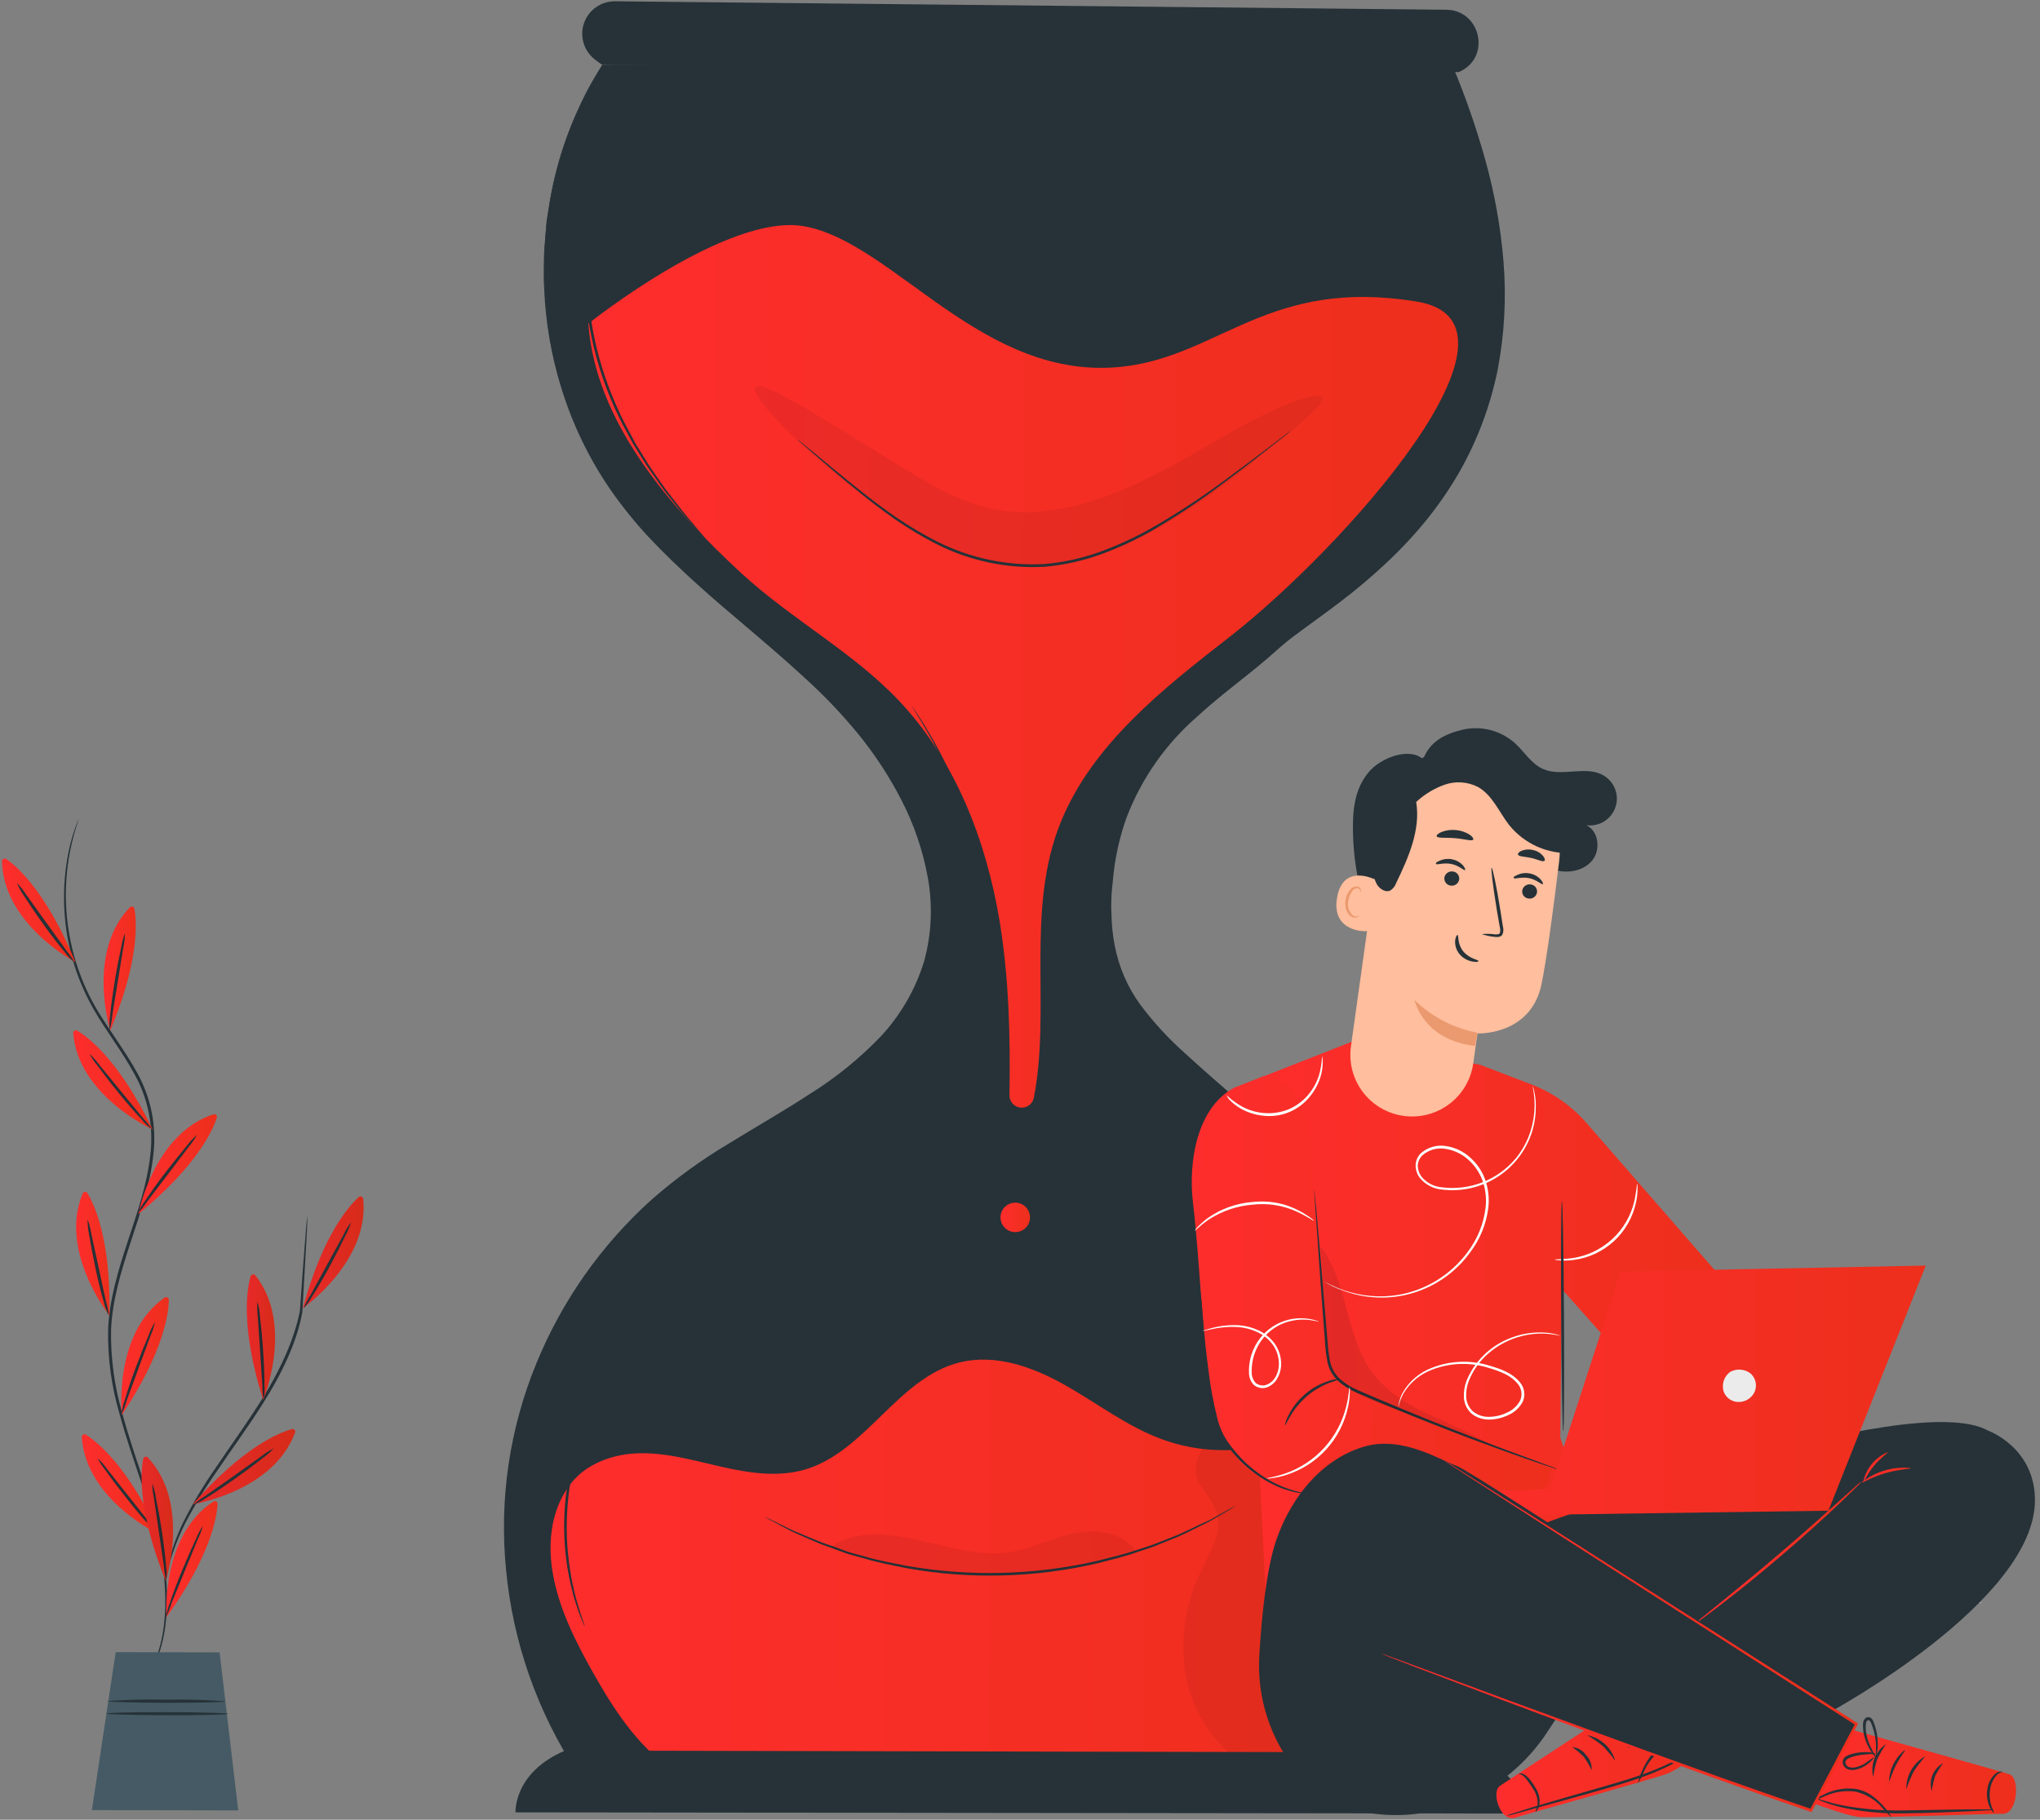 <svg width="492" height="439" viewBox="0 0 492 439" fill="none" xmlns="http://www.w3.org/2000/svg">
<rect x="0" y="0" width="492" height="439" fill="#808080" stroke="none"/>
<path d="M134.872 377.827C135.117 377.827 135.309 379.764 135.304 382.154C135.299 384.543 135.099 386.467 134.854 386.466C134.609 386.466 134.429 384.529 134.434 382.152C134.439 379.774 134.639 377.826 134.872 377.827Z" fill="#FAFAFA"/>
<path d="M133.377 377.639C133.61 377.639 133.802 379.576 133.797 381.953C133.792 384.331 133.592 386.279 133.359 386.278C133.126 386.278 132.922 384.341 132.927 381.951C132.932 379.562 133.132 377.638 133.377 377.639Z" fill="#FAFAFA"/>
<path d="M477.923 386.54C477.923 386.711 465.361 386.82 449.883 386.787C434.405 386.754 421.844 386.593 421.845 386.422C421.845 386.25 434.394 386.142 449.885 386.174C465.375 386.207 477.924 386.368 477.923 386.54Z" fill="#F5F5F5"/>
<path d="M212.183 31.708L179.058 31.638L178.994 61.822L212.12 61.892L212.183 31.708Z" fill="#F5F5F5"/>
<path d="M212.107 61.892C212.107 61.892 212.107 61.684 212.108 61.316L212.112 59.674C212.115 58.203 212.119 56.132 212.051 53.546C212.062 48.228 211.992 40.74 211.95 31.732L212.231 32.027L179.143 31.957L179.474 31.627L179.457 39.727C179.452 42.374 179.446 44.973 179.441 47.509C179.43 52.571 179.42 57.313 179.411 61.799L179.105 61.504L203.002 61.701L209.779 61.801L211.593 61.805C211.805 61.788 212.018 61.788 212.23 61.807C212.038 61.824 211.845 61.823 211.654 61.805L209.901 61.802L203.198 61.861L179.104 61.957L178.81 61.957L178.811 61.65C178.82 57.226 178.83 52.422 178.841 47.361C178.846 44.824 178.851 42.226 178.857 39.579L178.874 31.479C178.567 31.772 179.279 31.063 179.218 31.136L212.307 31.206L212.601 31.206L212.6 31.488C212.52 40.569 212.455 48.13 212.406 53.547C212.401 56.121 212.335 58.167 212.32 59.674C212.319 60.32 212.318 60.847 212.317 61.255C212.276 61.476 212.206 61.69 212.107 61.892Z" fill="#E0E0E0"/>
<path d="M212.11 66.623L178.984 66.553L178.952 81.724L212.078 81.794L212.11 66.623Z" fill="#F5F5F5"/>
<path d="M212.065 81.794C212.065 81.794 212.066 81.402 212.068 80.691L212.013 77.652C212.019 74.968 211.953 71.23 211.901 66.622L212.146 66.868L179.057 66.896C178.75 67.202 179.462 66.48 179.389 66.566L179.372 74.372C179.367 76.909 179.362 79.372 179.357 81.725L179.027 81.406L202.715 81.603L209.627 81.716L211.49 81.719L212.151 81.721C211.956 81.739 211.759 81.738 211.563 81.72L209.762 81.716L202.935 81.799L179.026 81.896L178.707 81.895L178.708 81.577C178.713 79.224 178.718 76.761 178.723 74.224L178.74 66.418C178.666 66.417 179.378 65.769 179.083 66.075L212.172 66.231L212.331 66.231L212.331 66.476C212.321 71.145 212.215 74.944 212.184 77.652C212.182 78.878 212.18 79.895 212.178 80.642C212.178 81.029 212.14 81.415 212.065 81.794Z" fill="#E0E0E0"/>
<path d="M173.187 31.712C160.823 48.708 146.623 64.634 134.27 81.63L173.187 31.712Z" fill="white"/>
<path d="M134.283 81.63C134.283 81.63 134.369 81.422 134.602 81.067L135.647 79.55C136.557 78.228 137.921 76.356 139.642 74.068C143.071 69.467 147.973 63.252 153.478 56.462C158.983 49.672 163.934 43.506 167.449 38.991L171.615 33.645L172.757 32.189C173.028 31.871 173.175 31.7 173.2 31.712C173.11 31.911 172.999 32.1 172.867 32.275L171.823 33.792C170.913 35.114 169.549 36.986 167.828 39.286C164.399 43.875 159.496 50.09 153.992 56.88C148.487 63.67 143.548 69.836 140.021 74.351L135.855 79.71L134.713 81.153C134.588 81.329 134.444 81.489 134.283 81.63Z" fill="#E0E0E0"/>
<path d="M228.955 16.743C228.952 17.974 228.585 19.177 227.899 20.2C227.212 21.222 226.238 22.018 225.1 22.486C223.961 22.955 222.709 23.076 221.502 22.833C220.295 22.59 219.187 21.995 218.318 21.123C217.449 20.25 216.859 19.14 216.621 17.932C216.383 16.723 216.509 15.472 216.983 14.335C217.456 13.199 218.256 12.228 219.282 11.546C220.307 10.864 221.511 10.502 222.743 10.504C224.393 10.511 225.973 11.171 227.137 12.341C228.302 13.51 228.955 15.093 228.955 16.743Z" fill="#E0E0E0"/>
<path d="M145.255 15.635C125.521 46.526 126.717 89.421 148.15 119.16C162.434 138.995 183.89 152.325 200.912 169.836C217.934 187.348 230.846 213.172 221.79 235.874C212.575 258.98 185.704 268.323 165.575 282.938C143.366 299.042 128.261 323.126 123.433 350.131C118.604 377.136 124.428 404.961 139.681 427.763L348.532 428.203C348.532 428.203 385.371 358.366 338.313 304.969C291.256 251.572 265.927 250.661 267.74 215.713C269.554 180.765 294.039 169.481 308.05 156.398C322.061 143.314 390.251 112.906 350.27 16.055L145.255 15.635Z" fill="#263238"/>
<path d="M145.255 15.636L148.846 15.643L159.434 15.666L200.195 15.752L350.271 15.957L350.43 15.958L350.43 16.105C353.49 23.438 356.094 30.954 358.225 38.609C360.464 46.624 361.932 54.835 362.61 63.129C363.315 71.799 362.851 80.524 361.232 89.07C359.454 97.929 356.249 106.44 351.742 114.271C349.407 118.265 346.769 122.074 343.851 125.664C340.872 129.302 337.651 132.735 334.209 135.938C330.723 139.2 327.072 142.28 323.27 145.168C319.465 148.101 315.488 150.862 311.609 153.795C309.67 155.249 307.926 156.888 306.036 158.526C304.145 160.164 302.267 161.692 300.327 163.232C296.46 166.312 292.557 169.343 288.873 172.755C281.185 179.39 275.271 187.835 271.664 197.327C269.93 202.196 268.832 207.268 268.397 212.418C268.284 213.644 268.11 214.991 268.058 216.29C268.006 217.589 267.954 218.888 268.05 220.187C268.072 222.796 268.329 225.397 268.818 227.959C269.778 233.15 271.887 238.062 274.988 242.335C278.18 246.607 281.798 250.544 285.785 254.086C293.699 261.345 302.103 268.287 310.139 275.78C318.175 283.272 326.038 291.083 333.619 299.347C337.487 303.437 341.104 307.758 344.45 312.286C347.816 316.871 350.74 321.764 353.182 326.901C358.119 337.311 361.143 348.526 362.107 360.008C363.082 371.649 362.372 383.37 359.999 394.808C358.846 400.587 357.336 406.29 355.478 411.882C353.652 417.522 351.429 423.026 348.826 428.352L348.739 428.523L139.509 428.082L139.423 427.947C129.66 413.18 123.689 396.233 122.039 378.608C120.377 361.678 122.896 344.598 129.374 328.868C135.532 313.832 144.993 300.373 157.056 289.489C162.91 284.344 169.229 279.754 175.933 275.779C182.461 271.748 189.05 268.012 195.272 263.932C201.5 260.057 207.223 255.426 212.311 250.144C217.171 244.956 220.781 238.727 222.865 231.931C224.693 225.3 224.992 218.34 223.741 211.577C222.546 205.05 220.382 198.738 217.322 192.85C214.395 187.18 210.882 181.833 206.841 176.896C202.94 172.159 198.697 167.714 194.148 163.597C185.329 155.441 176.288 148.302 168.166 140.968C164.092 137.283 160.24 133.598 156.682 129.829C153.233 126.138 150.055 122.204 147.172 118.056C141.96 110.449 137.948 102.088 135.275 93.263C132.934 85.642 131.583 77.752 131.256 69.786C131.088 67.972 131.166 66.183 131.169 64.43C131.173 62.678 131.177 60.974 131.339 59.32C131.502 57.666 131.591 56.049 131.717 54.419C131.843 52.789 132.177 51.332 132.389 49.849C133.762 40.825 136.543 32.072 140.63 23.91C141.184 22.648 141.817 21.421 142.525 20.238L144.038 17.68C144.837 16.321 145.268 15.636 145.268 15.636L144.038 17.717L142.574 20.238C141.883 21.427 141.258 22.653 140.703 23.911C136.653 32.092 133.906 40.857 132.56 49.887C132.349 51.357 132.101 52.876 131.914 54.432C131.726 55.988 131.662 57.618 131.536 59.272C131.41 60.926 131.406 62.63 131.39 64.37C131.374 66.11 131.321 67.899 131.489 69.713C131.827 77.653 133.19 85.515 135.545 93.104C138.215 101.897 142.224 110.227 147.43 117.799C150.305 121.929 153.48 125.844 156.927 129.51C160.473 133.292 164.326 136.977 168.399 140.564C176.521 147.934 185.526 155 194.406 163.168C198.991 167.316 203.266 171.794 207.197 176.566C211.261 181.539 214.794 186.923 217.739 192.63C220.828 198.554 223.013 204.908 224.219 211.48C225.488 218.316 225.188 225.351 223.342 232.054C221.249 238.929 217.605 245.232 212.691 250.476C207.577 255.788 201.83 260.452 195.578 264.361C189.331 268.454 182.742 272.19 176.226 276.22C169.551 280.185 163.256 284.758 157.423 289.882C145.434 300.71 136.028 314.092 129.901 329.04C123.462 344.691 120.964 361.682 122.628 378.524C124.278 396.048 130.219 412.897 139.926 427.58L139.682 427.445L348.532 427.885L348.25 428.056C350.849 422.744 353.064 417.253 354.878 411.624C356.726 406.055 358.228 400.377 359.375 394.623C361.737 383.241 362.443 371.578 361.47 359.995C360.525 348.575 357.521 337.421 352.605 327.071C350.18 321.972 347.282 317.112 343.947 312.555C340.609 308.05 337.009 303.746 333.165 299.664C325.625 291.421 317.811 283.578 309.722 276.134C301.698 268.654 293.318 261.724 285.38 254.428C281.361 250.857 277.711 246.891 274.485 242.591C271.323 238.266 269.161 233.293 268.156 228.031C267.67 225.431 267.409 222.794 267.376 220.149C267.317 218.838 267.381 217.527 267.384 216.215C267.387 214.904 267.61 213.605 267.711 212.307C268.172 207.126 269.294 202.025 271.052 197.13C274.69 187.554 280.66 179.036 288.42 172.35C292.104 168.95 296.044 165.87 299.911 162.803C301.851 161.262 303.754 159.71 305.607 158.121C307.461 156.532 309.291 154.82 311.206 153.353C315.109 150.42 319.073 147.659 322.866 144.738C326.657 141.863 330.3 138.799 333.781 135.557C337.2 132.368 340.405 128.957 343.373 125.344C346.268 121.767 348.894 117.979 351.228 114.013C355.71 106.236 358.898 97.783 360.668 88.983C362.28 80.506 362.748 71.852 362.058 63.25C361.391 54.958 359.935 46.747 357.71 38.731C355.609 31.055 353.038 23.514 350.013 16.153L350.221 16.288L200.231 15.862L159.446 15.776L148.834 15.754L145.255 15.636Z" fill="#263238"/>
<path d="M341.817 72.778C372.567 77.905 323.959 132.288 296.45 153.726C280.492 166.131 263.429 179.6 255.84 198.31C247.217 219.542 253.527 243.429 249.34 264.793C249.205 265.53 248.796 266.188 248.196 266.636C247.595 267.084 246.848 267.288 246.103 267.207C245.359 267.126 244.672 266.767 244.182 266.201C243.691 265.635 243.433 264.904 243.459 264.155C243.685 250.124 243.346 236.103 241.096 222.287C237.841 202.672 230.357 183.305 216.698 168.926C205.51 157.174 190.832 149.361 178.907 138.38C161.489 122.35 143.603 101.687 141.901 78.08C141.901 78.08 175.463 51.19 194.059 54.599C215.791 58.628 237.118 92.215 270.803 88.45C294.24 85.816 306.155 66.845 341.817 72.778Z" fill="url(#paint0_linear)"/>
<path d="M343.936 364.394C343.18 356.696 341.14 347.991 334.321 344.349C330.196 342.134 325.159 342.369 320.622 343.548C316.085 344.727 311.828 346.789 307.34 348.115C298.418 350.719 288.896 350.394 280.172 347.188C271.833 344.107 264.688 338.577 256.915 334.173C249.142 329.769 240.117 326.54 231.485 328.666C216.599 332.311 208.816 350.236 194.101 354.531C187.553 356.429 180.533 355.336 173.894 353.827C167.255 352.318 160.58 350.355 153.778 350.598C148.434 350.783 142.879 352.622 139.133 356.266L139.035 356.376C138.412 356.984 137.844 357.648 137.34 358.358C132.768 364.476 132.015 372.599 133.409 380.029C134.96 388.353 138.829 396.046 142.98 403.42C147.864 412.107 153.434 420.746 161.535 426.547C171.544 433.713 184.141 428.813 196.406 429.807C224.992 432.122 255.749 433.719 284.357 431.573C299.47 430.38 313.621 432.101 325.626 422.849C334.072 416.347 339.582 406.53 342.251 396.217C344.92 385.904 344.98 374.997 343.936 364.394Z" fill="url(#paint1_linear)"/>
<g opacity="0.24">
<path opacity="0.24" d="M289.996 349.55C288.385 351.997 287.68 355.329 289.231 357.832C290.782 360.336 292.897 362.632 293.553 365.513C294.61 370.025 291.88 374.431 289.849 378.606C286.09 386.07 284.66 394.49 285.742 402.777C286.883 411.09 291.159 418.653 297.695 423.917C300.594 426.166 304.365 427.914 307.873 426.819C311.171 425.796 313.298 422.455 314.016 419.062C314.734 415.669 314.141 412.175 313.72 408.755C311.757 392.815 312.204 376.671 315.046 360.865C315.517 358.231 315.965 355.217 314.302 353.118C313.103 351.895 311.578 351.041 309.908 350.658C303.54 348.524 296.66 350.863 290.057 349.599" fill="black"/>
</g>
<path d="M124.33 437.217C124.33 437.217 123.774 427.632 136.286 422.315L355.958 422.778C355.958 422.778 367.404 428.611 368.795 437.511L124.33 437.217Z" fill="#263238"/>
<path d="M352.143 17.236L351.787 17.394L145.231 15.636C145.231 15.636 144.496 15.168 143.408 14.296C142.122 13.284 141.185 11.896 140.729 10.325C140.273 8.754 140.321 7.08 140.865 5.537C141.408 3.995 142.422 2.661 143.762 1.724C145.103 0.786 146.703 0.292 148.339 0.311L348.829 2.351C357.076 2.442 359.65 13.722 352.143 17.236Z" fill="#263238"/>
<g opacity="0.24">
<path opacity="0.24" d="M318.887 95.966C319.302 96.763 317.742 98.414 314.783 101.104C311.824 103.794 307.417 107.327 301.942 111.764C295.368 117.172 288.393 122.073 281.077 126.426C276.533 129.044 271.752 131.229 266.799 132.952C264.114 133.874 261.374 134.625 258.595 135.202C255.676 135.816 252.712 136.195 249.733 136.335C243.694 136.651 237.651 135.806 231.931 133.847C226.874 131.996 222.07 129.515 217.633 126.464C213.521 123.734 209.985 121.031 206.62 118.438C203.256 115.845 200.258 113.351 197.543 110.992C186.717 101.57 181.02 94.646 182.126 93.312C183.232 91.979 190.943 96.346 202.938 103.724L212.729 109.75C216.242 111.889 219.999 114.263 223.843 116.452C227.657 118.702 231.699 120.538 235.902 121.931C240.204 123.229 244.697 123.769 249.184 123.528C258.596 123.057 267.733 119.768 275.646 115.961C283.558 112.154 290.725 107.708 296.933 104.241C301.847 101.355 306.983 98.866 312.292 96.797C316.18 95.445 318.533 95.193 318.887 95.966Z" fill="black"/>
</g>
<path d="M243.551 290.381C244.42 290.038 245.389 290.05 246.249 290.416C247.109 290.782 247.79 291.472 248.145 292.336C248.5 293.201 248.501 294.17 248.146 295.035C247.791 295.9 247.111 296.59 246.251 296.956C245.391 297.322 244.422 297.335 243.553 296.992C242.683 296.649 241.984 295.977 241.607 295.122C241.229 294.268 241.204 293.298 241.535 292.425C241.867 291.551 242.529 290.843 243.379 290.455" fill="url(#paint2_linear)"/>
<path d="M170.015 129.831C169.747 129.61 169.501 129.363 169.281 129.094L167.288 126.909C166.445 125.939 165.332 124.809 164.195 123.373L160.308 118.462C158.977 116.572 157.473 114.535 155.959 112.326L153.723 108.755C153.345 108.141 152.942 107.528 152.575 106.877L151.501 104.89C148.252 99.103 145.71 92.946 143.929 86.552C142.14 80.164 141.182 73.572 141.078 66.938C141.082 65.406 141.171 63.924 141.198 62.466C141.2 61.742 141.201 61.032 141.301 60.333C141.4 59.635 141.451 58.949 141.526 58.275C141.688 56.927 141.789 55.616 141.975 54.367C142.162 53.117 142.421 51.916 142.632 50.802C142.98 48.511 143.597 46.514 144.03 44.677C144.265 43.795 144.45 42.962 144.685 42.227L145.363 40.182L146.312 37.378C146.403 37.044 146.527 36.72 146.682 36.411C146.631 36.752 146.548 37.089 146.435 37.415C146.225 38.125 145.953 39.068 145.596 40.256L144.978 42.302C144.769 43.049 144.595 43.882 144.373 44.751C143.977 46.528 143.397 48.536 143.134 50.876C142.936 52.003 142.737 53.192 142.526 54.429C142.315 55.666 142.264 56.965 142.114 58.313C142.112 58.987 141.976 59.661 141.901 60.359C141.826 61.058 141.898 61.769 141.823 62.479C141.82 63.925 141.719 65.396 141.728 66.915C141.834 73.51 142.78 80.064 144.542 86.419C146.313 92.766 148.822 98.883 152.016 104.646C152.37 105.308 152.724 105.971 153.066 106.633C153.408 107.296 153.836 107.86 154.202 108.498L156.4 112.069C157.891 114.327 159.369 116.365 160.664 118.206L164.478 123.116C165.577 124.577 166.666 125.719 167.472 126.725L169.379 128.996C169.609 129.261 169.821 129.54 170.015 129.831Z" fill="#263238"/>
<path d="M158.002 311.867C158.062 311.726 158.137 311.591 158.223 311.463L158.961 310.313C159.293 309.799 159.698 309.187 160.19 308.453L160.965 307.229C161.272 306.825 161.628 306.421 161.985 306.005L164.442 303.069C165.388 302.054 166.468 301.002 167.61 299.853C170.258 297.314 173.072 294.954 176.032 292.787C182.55 287.899 190.955 283.015 200.06 277.286C204.848 274.35 209.451 271.122 213.843 267.621C218.555 263.884 222.718 259.504 226.211 254.608C232.606 244.828 236.094 233.433 236.268 221.749C236.444 212.226 234.869 202.752 231.621 193.798C229.471 187.755 226.767 181.924 223.545 176.378C222.41 174.403 221.481 172.906 220.846 171.887L220.126 170.734C219.967 170.476 219.894 170.329 219.894 170.329C220.003 170.439 220.097 170.563 220.175 170.697L220.957 171.826C221.629 172.808 222.594 174.281 223.754 176.256C227.076 181.772 229.855 187.598 232.051 193.652C235.386 202.643 237.028 212.174 236.893 221.763C236.836 224.527 236.605 227.285 236.202 230.021C235.799 232.882 235.191 235.711 234.383 238.485C232.696 244.36 230.082 249.927 226.639 254.977C223.111 259.926 218.901 264.352 214.136 268.125C209.718 271.628 205.091 274.86 200.28 277.801C191.138 283.481 182.721 288.316 176.203 293.167C173.243 295.305 170.422 297.628 167.757 300.123C166.615 301.26 165.522 302.287 164.564 303.29L162.107 306.165C161.738 306.605 161.382 307.009 161.075 307.388L160.276 308.551L159.046 310.374L158.26 311.488C158.184 311.621 158.098 311.748 158.002 311.867Z" fill="#263238"/>
<path d="M146.559 333.5C146.485 333.699 146.394 333.891 146.288 334.075L145.403 335.63C145.009 336.291 144.542 337.123 144.062 338.078C143.582 339.033 142.966 340.159 142.449 341.445C142.178 342.081 141.883 342.742 141.587 343.428C141.291 344.114 141.045 344.873 140.749 345.632C140.158 347.151 139.688 348.816 139.146 350.531C136.998 358.209 136.246 366.21 136.927 374.154C137.131 375.968 137.275 377.709 137.59 379.302C137.723 380.099 137.832 380.884 137.989 381.62C138.147 382.355 138.317 383.066 138.475 383.741C138.742 385.102 139.144 386.291 139.436 387.346C139.728 388.4 140.02 389.308 140.288 390.044L140.86 391.736C140.942 391.927 140.996 392.13 141.018 392.337C140.901 392.166 140.806 391.98 140.738 391.785C140.555 391.331 140.335 390.791 140.055 390.129C139.686 389.256 139.365 388.363 139.092 387.455C138.764 386.401 138.337 385.211 138.034 383.85C137.864 383.176 137.693 382.464 137.511 381.729C137.329 380.993 137.22 380.196 137.063 379.399C136.723 377.781 136.555 376.04 136.338 374.214C135.588 366.221 136.345 358.158 138.57 350.444C139.125 348.68 139.619 347.002 140.247 345.484C140.555 344.725 140.802 343.978 141.122 343.28L142.033 341.284C142.575 340.06 143.263 338.922 143.743 337.942C144.177 337.1 144.657 336.283 145.182 335.494L146.166 333.989C146.412 333.659 146.535 333.487 146.559 333.5Z" fill="#263238"/>
<path d="M298.006 363.28L297.76 363.451L297 363.927L294.018 365.71L291.858 366.931C291.049 367.383 290.153 367.797 289.196 368.273C287.258 369.201 285.123 370.385 282.596 371.335L278.672 372.933C277.31 373.469 275.826 373.895 274.33 374.406C271.35 375.491 268.039 376.268 264.594 377.155C249.466 380.665 233.781 381.049 218.5 378.284C214.997 377.566 211.665 376.946 208.627 376.008C207.109 375.564 205.614 375.217 204.218 374.773L200.226 373.307C197.667 372.48 195.463 371.409 193.492 370.572C192.512 370.141 191.594 369.759 190.774 369.34L188.546 368.172L185.485 366.535L184.702 366.092L184.445 365.932C184.445 365.932 184.555 365.933 184.739 366.043L185.547 366.425L188.656 367.951L190.897 369.059C191.729 369.453 192.66 369.81 193.639 370.229C195.611 371.017 197.814 372.064 200.386 372.853L204.329 374.296C205.726 374.764 207.22 375.098 208.739 375.53C211.764 376.444 215.084 377.027 218.538 377.732C233.749 380.399 249.338 380.016 264.399 376.604C267.832 375.728 271.13 374.988 274.111 373.928C275.607 373.429 277.078 373.027 278.44 372.491L282.365 370.943C284.891 370.017 287.038 368.869 288.976 367.979C289.933 367.515 290.841 367.113 291.65 366.759L293.834 365.538L296.865 363.853L297.662 363.438C297.908 363.304 298.006 363.267 298.006 363.28Z" fill="#263238"/>
<path d="M311.334 103.928C311.259 104.017 311.172 104.095 311.076 104.16L310.266 104.82C309.517 105.419 308.473 106.263 307.136 107.265C304.41 109.416 300.458 112.533 295.462 116.248C289.648 120.679 283.553 124.727 277.213 128.366C273.443 130.465 269.514 132.264 265.462 133.746C261.09 135.326 256.532 136.33 251.901 136.732C242.899 137.218 233.927 135.331 225.883 131.26C222.404 129.484 219.047 127.479 215.834 125.259C212.848 123.145 210.12 121.092 207.71 119.114C202.816 115.207 199.073 111.902 196.431 109.642L193.409 107.013L192.639 106.325L192.382 106.067C192.382 106.067 192.492 106.067 192.675 106.264L193.495 106.915L196.59 109.446C199.282 111.658 203.123 114.901 207.992 118.759C210.439 120.689 213.143 122.716 216.142 124.806C219.343 126.988 222.684 128.96 226.141 130.71C234.105 134.7 242.971 136.548 251.866 136.07C256.441 135.674 260.946 134.687 265.267 133.133C269.292 131.671 273.196 129.897 276.945 127.826C283.274 124.253 289.377 120.292 295.218 115.965C300.225 112.299 304.215 109.244 307.001 107.154L310.205 104.71L311.052 104.099C311.137 104.028 311.232 103.97 311.334 103.928Z" fill="#263238"/>
<g opacity="0.24">
<path opacity="0.24" d="M200.238 373.368C206.056 368.894 214.216 369.99 221.394 371.525C228.572 373.06 235.798 375.514 243.067 374.512C248.547 373.751 253.577 371.078 259.008 369.913C264.44 368.748 270.97 369.632 273.963 374.283C249.949 381.965 224.09 381.644 200.275 373.368" fill="black"/>
</g>
<path d="M402.933 340.534L376.647 310.932L376.302 346.851L384.195 369.907L305.219 383.429L302.005 321.13L296.419 273.323C296.087 270.473 296.708 267.593 298.186 265.133C299.663 262.673 301.913 260.772 304.585 259.725L326.331 251.193L356.957 256.87L369.263 261.577C374.423 263.555 379.02 266.766 382.651 270.932L419.621 313.387" fill="url(#paint3_linear)"/>
<path d="M374.824 303.82C376.312 303.803 377.798 303.699 379.273 303.51C382.829 302.976 386.144 301.391 388.793 298.96C391.443 296.529 393.305 293.362 394.143 289.865C394.451 288.404 394.679 286.928 394.826 285.442C394.925 285.843 394.961 286.257 394.934 286.668C394.941 287.78 394.824 288.89 394.584 289.976C393.834 293.614 391.959 296.923 389.225 299.436C386.49 301.948 383.034 303.537 379.346 303.976C378.244 304.116 377.131 304.139 376.025 304.043C375.615 304.033 375.21 303.958 374.824 303.82Z" fill="white"/>
<path d="M377.028 345.32C377.212 345.32 377.288 332.869 377.197 317.526C377.107 302.182 376.876 289.743 376.692 289.743C376.508 289.742 376.433 302.181 376.523 317.537C376.613 332.892 376.845 345.32 377.028 345.32Z" fill="#263238"/>
<path d="M374.117 354.444L326.461 335.14C324.577 334.377 322.944 333.103 321.745 331.461C320.547 329.819 319.831 327.875 319.679 325.849L316.282 280.106C316.282 280.106 316.74 260.645 304.585 259.676L297.704 262.382C288.76 267.106 286.527 280.116 287.719 290.156C289.417 304.424 290.098 324.622 291.996 337.004C293.567 347.142 299.308 356.063 309.254 358.695L367.978 371.539L374.117 354.444Z" fill="url(#paint4_linear)"/>
<path d="M316.954 287.08C317.033 287.422 317.082 287.771 317.099 288.122C317.171 288.87 317.279 289.875 317.399 291.137C317.639 293.822 317.974 297.597 318.381 302.23C318.788 306.864 319.241 312.514 319.768 318.692C319.887 320.248 320.018 321.83 320.15 323.448C320.241 325.094 320.442 326.732 320.752 328.351C321.081 329.988 321.909 331.484 323.121 332.633C324.425 333.785 325.909 334.715 327.514 335.387C340.652 341.101 352.762 345.833 361.554 349.148L372 353.018L374.841 354.066C375.173 354.176 375.497 354.312 375.808 354.472C375.461 354.408 375.121 354.313 374.792 354.188L371.914 353.251C369.464 352.412 365.79 351.167 361.407 349.552C352.553 346.347 340.43 341.689 327.243 335.999C325.576 335.295 324.034 334.323 322.678 333.122C321.378 331.882 320.491 330.271 320.139 328.509C319.826 326.866 319.629 325.203 319.549 323.532C319.418 321.902 319.298 320.321 319.179 318.764C318.714 312.636 318.285 306.997 317.988 302.291C317.692 297.584 317.393 293.87 317.203 291.186C317.12 289.96 317.061 288.906 317.025 288.159C316.971 287.802 316.947 287.441 316.954 287.08Z" fill="#263238"/>
<path d="M289.573 311.888C289.622 312.089 289.65 312.294 289.658 312.501L289.813 314.266C289.957 315.896 290.136 318.09 290.363 320.762C290.59 323.434 290.951 326.756 291.421 330.36C291.882 334.263 292.59 338.133 293.542 341.946C293.989 343.909 294.773 345.781 295.858 347.477C296.92 349.035 298.109 350.501 299.415 351.86C301.641 354.159 304.213 356.096 307.038 357.599C309.672 358.945 312.497 359.877 315.415 360.362C315.207 360.388 314.997 360.388 314.79 360.361C314.197 360.32 313.608 360.241 313.026 360.124C310.871 359.718 308.784 359.008 306.829 358.015C303.924 356.546 301.279 354.611 298.998 352.288C297.646 350.914 296.419 349.423 295.331 347.832C294.19 346.088 293.365 344.157 292.892 342.128C291.927 338.286 291.227 334.382 290.796 330.445C290.363 326.767 290.075 323.556 289.885 320.81C289.695 318.065 289.589 315.834 289.531 314.29C289.533 313.579 289.534 312.991 289.535 312.513C289.514 312.304 289.527 312.093 289.573 311.888Z" fill="#263238"/>
<path d="M309.898 343.929C310.025 343.036 310.322 342.175 310.773 341.394C311.76 339.443 313.126 337.708 314.792 336.292C316.457 334.875 318.388 333.804 320.472 333.142C321.317 332.822 322.217 332.67 323.12 332.695C322.318 333.027 321.499 333.32 320.667 333.572C318.696 334.33 316.866 335.416 315.256 336.784C313.65 338.154 312.284 339.783 311.214 341.603C310.353 343.011 309.996 343.966 309.898 343.929Z" fill="#263238"/>
<path d="M319.359 309.168C319.463 309.199 319.562 309.245 319.652 309.304L320.509 309.759C321.614 310.306 322.751 310.788 323.913 311.2C328.198 312.714 332.797 313.12 337.281 312.38C343.942 311.207 349.898 307.521 353.921 302.084C356.325 298.944 357.836 295.213 358.294 291.285C358.521 289.22 358.308 287.132 357.67 285.156C356.996 283.138 355.819 281.326 354.249 279.891C352.702 278.437 350.752 277.485 348.654 277.159C347.661 276.979 346.639 277.026 345.666 277.298C344.693 277.57 343.795 278.059 343.038 278.728C342.353 279.396 341.955 280.305 341.93 281.262C341.949 282.214 342.274 283.134 342.856 283.887C343.463 284.614 344.208 285.214 345.049 285.651C345.889 286.089 346.808 286.355 347.753 286.434C351.07 286.854 354.441 286.435 357.554 285.215C360.668 283.995 363.425 282.012 365.574 279.449C367.203 277.455 368.431 275.165 369.191 272.704C369.758 270.84 370.068 268.907 370.11 266.959C370.126 265.728 370.039 264.498 369.848 263.282C369.775 262.901 369.715 262.583 369.679 262.338C369.668 262.228 369.668 262.117 369.679 262.007C370.182 263.592 370.427 265.247 370.404 266.91C370.413 268.888 370.136 270.856 369.583 272.754C368.209 277.33 365.255 281.269 361.248 283.871C357.241 286.472 352.441 287.567 347.702 286.961C346.691 286.869 345.707 286.579 344.808 286.106C343.908 285.633 343.112 284.987 342.463 284.205C341.799 283.347 341.432 282.297 341.415 281.212C341.419 280.097 341.861 279.028 342.647 278.237C343.472 277.503 344.452 276.965 345.513 276.662C346.574 276.358 347.69 276.298 348.778 276.485C351.007 276.82 353.079 277.829 354.716 279.377C356.372 280.88 357.61 282.787 358.307 284.912C358.97 286.967 359.191 289.139 358.956 291.286C358.469 295.299 356.907 299.107 354.435 302.306C351.023 306.941 346.187 310.331 340.666 311.957C335.145 313.583 329.244 313.356 323.864 311.31C322.274 310.798 320.76 310.078 319.359 309.168Z" fill="white"/>
<path d="M288.134 296.91C288.341 296.543 288.607 296.213 288.92 295.931C289.705 295.103 290.569 294.354 291.498 293.694C294.631 291.55 298.273 290.269 302.058 289.978C304.134 289.749 306.234 289.84 308.283 290.249C309.948 290.598 311.559 291.17 313.071 291.95C314.086 292.464 315.06 293.056 315.984 293.721C316.342 293.941 316.663 294.214 316.938 294.531C316.864 294.629 315.445 293.548 312.874 292.354C309.523 290.791 305.803 290.189 302.13 290.615C298.442 290.899 294.88 292.082 291.755 294.062C289.386 295.638 288.219 296.996 288.134 296.91Z" fill="white"/>
<path d="M295.838 264.217C296.998 265.314 298.293 266.26 299.692 267.031C301.22 267.819 302.881 268.313 304.591 268.488C306.672 268.701 308.774 268.411 310.72 267.643C312.628 266.834 314.313 265.576 315.63 263.977C316.718 262.642 317.552 261.119 318.091 259.484C318.534 257.949 318.789 256.365 318.848 254.768C318.966 255.19 319.019 255.628 319.005 256.067C319.023 257.269 318.859 258.467 318.519 259.62C318.016 261.341 317.18 262.946 316.058 264.345C314.711 266.1 312.923 267.467 310.876 268.306C308.83 269.146 306.597 269.428 304.406 269.125C302.629 268.92 300.91 268.366 299.348 267.496C298.296 266.916 297.339 266.178 296.509 265.309C296.22 264.989 295.993 264.619 295.838 264.217Z" fill="white"/>
<path d="M337.248 339.513C337.251 339.209 337.285 338.905 337.348 338.607C337.521 337.756 337.808 336.932 338.199 336.157C339.763 333.306 342.299 331.111 345.345 329.971C349.828 328.2 354.785 328.033 359.378 329.499C361.901 330.251 364.791 331.189 366.722 333.656C367.208 334.286 367.513 335.036 367.607 335.826C367.7 336.616 367.577 337.417 367.252 338.143C366.509 339.559 365.311 340.683 363.85 341.334C362.44 342.028 360.897 342.41 359.326 342.452C357.766 342.524 356.231 342.044 354.99 341.095C354.418 340.604 353.952 340.002 353.62 339.325C353.289 338.648 353.099 337.91 353.062 337.157C352.985 335.75 353.209 334.342 353.721 333.028C355.577 328.565 359.102 325.002 363.546 323.098C366.494 321.792 369.722 321.242 372.936 321.5C374.107 321.592 375.26 321.837 376.366 322.23C376.366 322.316 375.141 321.909 372.911 321.745C370.248 321.595 367.582 321.99 365.077 322.905C362.572 323.821 360.28 325.238 358.341 327.07C356.541 328.787 355.136 330.875 354.223 333.189C353.745 334.425 353.537 335.749 353.614 337.072C353.648 337.743 353.819 338.399 354.118 339C354.416 339.602 354.834 340.136 355.347 340.569C356.466 341.432 357.855 341.869 359.266 341.802C360.739 341.767 362.187 341.41 363.508 340.757C364.842 340.166 365.94 339.146 366.627 337.86C366.905 337.234 367.008 336.546 366.928 335.866C366.847 335.187 366.586 334.542 366.17 333.998C365.317 332.917 364.224 332.05 362.976 331.467C361.767 330.885 360.509 330.411 359.217 330.05C354.746 328.592 349.912 328.708 345.515 330.376C342.536 331.447 340.025 333.527 338.419 336.256C337.887 337.285 337.493 338.381 337.248 339.513Z" fill="white"/>
<path d="M305.447 356.665C305.447 356.542 307.261 356.399 310.02 355.449C313.623 354.189 316.852 352.046 319.414 349.218C321.976 346.389 323.789 342.963 324.687 339.254C325.392 336.412 325.371 334.562 325.494 334.574C325.579 334.998 325.598 335.432 325.552 335.861C325.521 337.036 325.379 338.205 325.128 339.353C324.326 343.182 322.516 346.728 319.886 349.624C317.256 352.52 313.901 354.662 310.167 355.829C309.049 356.191 307.899 356.447 306.734 356.594C306.31 356.68 305.877 356.703 305.447 356.665Z" fill="white"/>
<path d="M290.056 321.081C290.237 320.979 290.431 320.901 290.632 320.849C291.025 320.727 291.589 320.557 292.337 320.362C294.459 319.808 296.656 319.59 298.846 319.714C300.367 319.832 301.857 320.204 303.255 320.814C304.884 321.521 306.3 322.639 307.366 324.058C308.536 325.669 309.1 327.64 308.96 329.625C308.879 330.682 308.554 331.704 308.01 332.614C307.459 333.572 306.591 334.307 305.554 334.692C305.008 334.877 304.423 334.915 303.857 334.802C303.292 334.688 302.766 334.428 302.333 334.048C301.599 333.236 301.202 332.174 301.224 331.08C301.165 329.127 301.554 327.186 302.363 325.408C303.487 322.873 305.425 320.787 307.87 319.48C310.315 318.173 313.127 317.72 315.859 318.194C316.446 318.286 317.024 318.431 317.586 318.626C317.966 318.774 318.161 318.86 318.149 318.885C318.137 318.909 317.329 318.626 315.822 318.439C313.692 318.176 311.53 318.45 309.533 319.234C306.574 320.414 304.203 322.718 302.939 325.642C302.187 327.341 301.827 329.187 301.886 331.044C301.858 331.982 302.189 332.894 302.812 333.595C303.162 333.895 303.585 334.098 304.038 334.185C304.492 334.272 304.96 334.24 305.396 334.091C306.305 333.757 307.069 333.117 307.557 332.282C308.046 331.457 308.342 330.531 308.421 329.575C308.553 327.735 308.041 325.905 306.973 324.401C305.981 323.049 304.652 321.982 303.119 321.304C301.78 320.692 300.347 320.308 298.882 320.168C296.739 320.003 294.584 320.152 292.483 320.608C290.902 320.911 290.08 321.13 290.056 321.081Z" fill="white"/>
<g opacity="0.3">
<path opacity="0.3" d="M360.415 348.962C355.323 346.071 350.34 343.842 345.014 341.417C339.688 338.992 334.462 335.855 330.979 331.142C324.417 322.256 325.191 309.451 318.482 300.687C318.911 306.57 319.335 312.457 319.756 318.349C320.149 323.742 319.317 329.083 322.777 332.755C325.7 335.849 331.405 338.226 335.447 339.571C343.566 342.272 352.308 346.273 360.415 348.962Z" fill="black"/>
</g>
<path d="M443.216 416.355C443.216 416.355 483.107 427.469 484.711 428.061C487.16 428.911 486.688 437.722 482.951 437.567C481.174 437.502 452.311 438.581 448.635 438.352C444.959 438.124 433.939 433.75 433.939 433.75L443.216 416.355Z" fill="url(#paint5_linear)"/>
<path d="M459.765 431.624C460.261 430.158 460.854 428.726 461.539 427.338C462.4 426.055 463.345 424.829 464.365 423.668C462.943 424.442 461.762 425.593 460.951 426.994C460.139 428.396 459.729 429.993 459.765 431.612L459.765 431.624Z" fill="#263238"/>
<path d="M455.602 429.728C455.798 429.728 456.207 427.878 457.277 425.797C458.348 423.716 459.601 422.26 459.466 422.125C458.299 423.03 457.348 424.182 456.679 425.499C456.011 426.815 455.643 428.264 455.602 429.74L455.602 429.728Z" fill="#263238"/>
<path d="M451.768 428.678C451.967 427.25 452.282 425.841 452.709 424.464C453.337 423.166 454.065 421.918 454.886 420.731C453.618 421.58 452.641 422.797 452.084 424.217C451.526 425.637 451.416 427.194 451.768 428.678Z" fill="#263238"/>
<path d="M452.429 423.52C452.782 422.574 452.931 421.563 452.864 420.555C452.854 419.457 452.72 418.363 452.466 417.294C452.314 416.663 452.115 416.044 451.87 415.443C451.755 415.062 451.535 414.722 451.235 414.461C451.033 414.311 450.786 414.236 450.535 414.249C450.285 414.262 450.047 414.362 449.862 414.532C449.552 414.828 449.363 415.23 449.332 415.658C449.301 416.009 449.301 416.361 449.33 416.712C449.333 417.369 449.413 418.023 449.571 418.661C449.834 419.73 450.244 420.758 450.79 421.715C451.227 422.637 451.832 423.469 452.574 424.17C452.672 424.17 452 423.176 451.207 421.544C450.744 420.6 450.396 419.604 450.172 418.576C450.044 417.976 449.98 417.364 449.98 416.75C449.981 416.137 449.983 415.377 450.351 415.084C450.423 415.019 450.517 414.983 450.615 414.983C450.712 414.983 450.806 415.02 450.878 415.085C451.077 415.281 451.227 415.521 451.318 415.785C451.551 416.361 451.75 416.951 451.914 417.551C452.193 418.568 452.367 419.612 452.435 420.665C452.505 422.38 452.318 423.507 452.429 423.52Z" fill="#263238"/>
<path d="M452.38 423.115C451.568 422.774 450.687 422.63 449.808 422.693C448.854 422.691 447.903 422.804 446.976 423.031C446.405 423.159 445.853 423.359 445.333 423.628C445.005 423.793 444.741 424.061 444.579 424.39C444.417 424.719 444.366 425.091 444.434 425.452C444.525 425.796 444.705 426.11 444.957 426.362C445.208 426.615 445.521 426.796 445.865 426.889C446.452 427.037 447.067 427.038 447.654 426.892C448.599 426.679 449.487 426.262 450.255 425.672C450.982 425.187 451.612 424.569 452.109 423.85C451.371 424.28 450.662 424.757 449.986 425.28C449.244 425.787 448.411 426.147 447.533 426.341C447.046 426.462 446.537 426.461 446.05 426.337C445.82 426.279 445.61 426.161 445.44 425.995C445.27 425.828 445.147 425.621 445.084 425.392C445.047 425.167 445.085 424.936 445.192 424.735C445.298 424.534 445.468 424.373 445.674 424.278C446.13 424.028 446.617 423.84 447.122 423.717C448.002 423.468 448.906 423.314 449.819 423.257C451.376 423.064 452.356 423.226 452.38 423.115Z" fill="#263238"/>
<path d="M465.891 432.065C466.065 430.846 466.334 429.642 466.696 428.464C467.258 427.371 467.912 426.326 468.651 425.343C467.487 425.974 466.577 426.988 466.074 428.213C465.571 429.438 465.507 430.799 465.891 432.065Z" fill="#263238"/>
<path d="M438.044 433.858C438.527 434.165 439.045 434.413 439.587 434.596C441.034 435.149 442.515 435.611 444.02 435.978C449.023 437.081 454.141 437.577 459.262 437.456C465.243 437.395 470.636 437.137 474.545 436.986L479.166 436.751C479.734 436.742 480.299 436.686 480.858 436.583C480.295 436.493 479.724 436.463 479.154 436.493L474.534 436.484L459.264 436.746C454.189 436.865 449.117 436.444 444.131 435.488C440.31 434.708 438.093 433.723 438.044 433.858Z" fill="#263238"/>
<path d="M436.866 434.762C436.865 434.848 438.006 434.213 439.859 433.408C442.212 432.303 444.829 431.884 447.41 432.199C449.948 432.755 452.237 434.118 453.934 436.085C454.64 436.923 455.404 437.711 456.221 438.443C455.697 437.467 455.043 436.567 454.278 435.767C453.493 434.851 452.607 434.027 451.636 433.311C450.42 432.406 449.005 431.807 447.51 431.562C444.802 431.228 442.057 431.74 439.651 433.028C438.635 433.452 437.694 434.038 436.866 434.762Z" fill="#263238"/>
<path d="M400.824 405.25C400.824 405.25 363.002 429.901 361.652 430.903C359.614 432.43 361.927 439.751 365.459 438.497C367.127 437.9 398.837 429.143 402.247 427.826C405.657 426.51 414.851 419.103 414.851 419.103L400.824 405.25Z" fill="url(#paint6_linear)"/>
<path d="M389.57 424.784C389.117 423.228 388.246 421.827 387.051 420.733C385.856 419.639 384.383 418.894 382.793 418.581C384.12 419.38 385.391 420.267 386.599 421.236C387.662 422.356 388.654 423.541 389.57 424.784Z" fill="#263238"/>
<path d="M392.959 421.728C392.481 420.329 391.699 419.052 390.67 417.99C389.64 416.929 388.388 416.108 387.003 415.588C386.905 415.76 388.557 416.817 390.184 418.438C391.81 420.059 392.787 421.826 392.959 421.728Z" fill="#263238"/>
<path d="M396.37 419.554C396.368 418.012 395.785 416.527 394.737 415.396C393.861 414.148 392.552 413.271 391.065 412.937C392.2 413.827 393.267 414.8 394.258 415.848C395.059 417.025 395.765 418.264 396.37 419.554Z" fill="#263238"/>
<path d="M394.198 414.855C394.296 414.855 393.784 413.788 393.359 412.023C393.103 410.999 392.953 409.951 392.912 408.897C392.871 408.276 392.872 407.654 392.916 407.034C392.912 406.754 392.984 406.479 393.126 406.238C393.179 406.154 393.263 406.095 393.359 406.073C393.455 406.05 393.556 406.066 393.641 406.116C394.069 406.289 394.288 407.024 394.495 407.613C394.674 408.197 394.796 408.796 394.859 409.403C394.952 410.453 394.917 411.511 394.755 412.552C394.494 414.341 394.136 415.431 394.234 415.468C394.741 414.593 395.075 413.628 395.22 412.627C395.458 411.554 395.542 410.452 395.472 409.355C395.424 408.699 395.307 408.05 395.121 407.418C395.021 407.08 394.899 406.748 394.755 406.425C394.593 406.023 394.288 405.695 393.899 405.504C393.672 405.398 393.415 405.375 393.173 405.439C392.931 405.504 392.719 405.652 392.575 405.857C392.372 406.197 392.265 406.587 392.266 406.983C392.128 408.729 392.324 410.484 392.844 412.156C393.1 413.142 393.561 414.061 394.198 414.855Z" fill="#263238"/>
<path d="M394.064 414.45C394.064 414.549 394.996 414.109 396.517 413.733C397.406 413.522 398.313 413.4 399.226 413.371C399.747 413.336 400.27 413.37 400.782 413.472C401.008 413.503 401.217 413.606 401.38 413.765C401.543 413.924 401.651 414.132 401.687 414.356C401.697 414.6 401.642 414.842 401.527 415.057C401.413 415.272 401.243 415.453 401.035 415.58C400.613 415.845 400.133 416.003 399.637 416.043C398.741 416.129 397.837 416.035 396.978 415.768C396.18 415.467 395.362 415.224 394.529 415.04C395.219 415.593 396.008 416.011 396.855 416.27C397.763 416.62 398.737 416.769 399.709 416.705C400.314 416.675 400.9 416.49 401.414 416.169C401.717 415.984 401.965 415.72 402.132 415.406C402.299 415.091 402.378 414.738 402.361 414.382C402.319 414.017 402.159 413.676 401.905 413.41C401.651 413.144 401.318 412.968 400.955 412.909C400.381 412.806 399.796 412.78 399.215 412.831C398.262 412.893 397.319 413.068 396.407 413.352C395.552 413.533 394.75 413.909 394.064 414.45Z" fill="#263238"/>
<path d="M370.266 437.146C370.266 437.207 370.904 436.767 371.201 435.69C371.497 434.281 371.246 432.813 370.499 431.583C370.137 430.924 369.729 430.293 369.277 429.693C368.91 429.181 368.478 428.719 367.993 428.318C367.646 428.029 367.219 427.853 366.769 427.813C366.45 427.812 366.291 427.873 366.291 427.91C366.29 427.946 366.964 427.972 367.661 428.685C368.073 429.102 368.437 429.563 368.749 430.059C369.188 430.652 369.595 431.266 369.971 431.9C370.646 433.001 370.936 434.295 370.797 435.578C370.652 436.111 370.474 436.635 370.266 437.146Z" fill="#263238"/>
<path d="M383.854 427.04C383.906 426.377 383.814 425.71 383.585 425.086C383.356 424.461 382.995 423.894 382.526 423.422C382.15 422.873 381.658 422.414 381.084 422.076C380.511 421.738 379.871 421.53 379.209 421.466C380.209 422.179 381.146 422.977 382.01 423.85C382.713 424.859 383.33 425.927 383.854 427.04Z" fill="#263238"/>
<path d="M410.964 420.406C410.376 420.731 409.817 421.107 409.295 421.53C407.796 422.566 406.239 423.516 404.632 424.375C402.254 425.63 399.795 426.726 397.272 427.656C394.402 428.717 391.14 429.715 387.805 430.688C380.999 432.634 374.843 434.411 370.404 435.737L365.119 437.38C364.466 437.552 363.83 437.78 363.218 438.063C363.886 437.973 364.546 437.831 365.192 437.638L370.501 436.166C374.977 434.95 381.145 433.247 387.95 431.301C391.347 430.315 394.572 429.293 397.442 428.196C399.997 427.231 402.477 426.081 404.864 424.756C406.467 423.852 408.001 422.831 409.454 421.702C409.992 421.312 410.497 420.879 410.964 420.406Z" fill="#263238"/>
<path d="M412.36 420.911C411.345 420.462 410.267 420.17 409.163 420.047C406.48 419.544 403.706 419.88 401.22 421.01C399.876 421.71 398.722 422.725 397.856 423.969C397.143 424.95 396.545 426.01 396.072 427.127C395.579 428.118 395.226 429.173 395.024 430.262C395.581 429.317 396.074 428.335 396.501 427.324C397.528 424.933 399.304 422.941 401.562 421.648C403.936 420.586 406.562 420.214 409.138 420.574C411.098 420.737 412.335 421.009 412.36 420.911Z" fill="#263238"/>
<path d="M479.445 345.107C479.445 345.107 490.772 349.175 490.782 361.884C490.829 386.21 441.507 412.932 441.507 412.932L376.034 369.363L371.932 367.687C371.932 367.687 460.545 334.638 479.445 345.107Z" fill="#263238"/>
<path d="M409.199 391.369C409.803 391.036 410.378 390.652 410.917 390.221C411.985 389.439 413.519 388.29 415.397 386.836C419.166 383.952 424.273 379.845 429.785 375.138C435.297 370.431 440.135 366.018 443.574 362.753C445.293 361.126 446.668 359.781 447.614 358.84C448.124 358.381 448.593 357.877 449.014 357.335C448.449 357.729 447.919 358.171 447.43 358.655L443.256 362.409C439.732 365.576 434.845 369.94 429.345 374.635C423.845 379.329 418.787 383.485 415.116 386.468L410.758 390.012C410.203 390.422 409.682 390.876 409.199 391.369Z" fill="url(#paint7_linear)"/>
<path d="M460.921 354.162C456.634 353.699 452.339 354.955 448.977 357.654C449.087 357.838 451.431 356.311 454.79 355.362C458.15 354.413 460.92 354.37 460.921 354.162Z" fill="url(#paint8_linear)"/>
<path d="M455.279 350.314C453.761 350.955 452.424 351.96 451.387 353.24C450.35 354.52 449.644 356.037 449.332 357.655C449.528 357.655 450.243 355.684 451.902 353.665C453.561 351.646 455.389 350.486 455.279 350.314Z" fill="url(#paint9_linear)"/>
<path d="M482.874 427.432C482.875 427.359 482.091 427.198 481.182 427.943C480.112 428.937 479.438 430.286 479.287 431.738C479.069 433.167 479.27 434.627 479.866 435.943C480.33 436.937 480.844 437.404 480.905 437.355C480.745 436.81 480.545 436.277 480.308 435.76C479.881 434.499 479.758 433.155 479.948 431.838C480.097 430.525 480.638 429.288 481.5 428.287C482.2 427.566 482.887 427.543 482.874 427.432Z" fill="#263238"/>
<path d="M464.454 305.308L440.972 364.45L340.44 365.869L338.589 360.436L373.825 359.223L390.872 306.758L464.454 305.308Z" fill="url(#paint10_linear)"/>
<path d="M417.44 330.871C418.212 330.485 419.08 330.331 419.939 330.426C420.797 330.521 421.61 330.862 422.279 331.408C422.847 331.945 423.24 332.64 423.407 333.404C423.574 334.167 423.506 334.963 423.214 335.687C422.897 336.411 422.385 337.031 421.734 337.478C421.083 337.925 420.321 338.181 419.532 338.216C418.702 338.268 417.877 338.047 417.184 337.588C416.491 337.129 415.966 336.456 415.689 335.671C415.429 334.794 415.453 333.857 415.759 332.994C416.064 332.132 416.636 331.388 417.39 330.871" fill="#EBEBEB"/>
<path d="M447.701 415.912C447.701 415.912 355.206 354.956 351.434 353.686C347.662 352.416 338.484 346.391 329.324 348.897C320.164 351.402 311.911 359.608 307.781 371.609C305.413 378.467 304.286 390.168 303.74 398.954C303.016 409.459 306.399 419.836 313.177 427.895C316.179 431.656 320.171 434.504 324.704 436.118C325.671 436.427 326.676 436.686 327.705 436.909C345.209 440.745 363.253 432.915 373.088 417.96L375.252 414.681C375.252 414.681 435.806 437.063 436.751 436.759L447.701 415.912Z" fill="#263238"/>
<path d="M333.152 398.942C333.316 399.024 333.483 399.098 333.654 399.163L335.173 399.767L341.038 402.047L362.847 410.316C372.104 413.791 383.199 417.932 395.653 422.493C408.106 427.053 421.895 432.046 436.64 437.065L436.897 437.163L437.032 436.906L444.304 423.098L447.995 416.059L448.131 415.79L447.874 415.63L377.318 370.628L356.12 357.2L350.368 353.585L348.863 352.663C348.52 352.454 348.336 352.368 348.336 352.368L348.826 352.724L350.294 353.695L355.985 357.384L377.133 371.019L447.578 416.193L447.457 415.751C446.288 417.992 444.996 420.379 443.765 422.79L436.506 436.599L436.91 436.44C422.215 431.434 408.377 426.454 395.911 421.93L363.056 409.899L341.124 401.789L335.222 399.62L333.679 399.078L333.152 398.942Z" fill="url(#paint11_linear)"/>
<path d="M343.215 183.212C344.805 178.938 348.301 177.095 352.728 176.038C354.954 175.525 357.271 175.557 359.483 176.131C361.694 176.706 363.734 177.805 365.429 179.337C367.668 181.388 369.304 184.247 372.071 185.479C376.638 187.559 382.49 184.545 386.773 187.091C388.06 187.852 389.044 189.036 389.556 190.441C390.069 191.846 390.079 193.385 389.585 194.796C389.091 196.208 388.123 197.405 386.846 198.183C385.57 198.962 384.063 199.274 382.581 199.067C385.557 200.471 386.099 204.957 384.047 207.526C381.995 210.095 378.206 210.786 375.034 209.885C371.908 208.8 369.136 206.884 367.019 204.341C364.793 201.885 362.838 199.246 360.416 196.974C358.092 194.603 355.005 193.129 351.7 192.813C347.251 192.632 343.115 195.626 340.791 199.408C338.467 203.19 337.563 207.686 336.904 212.096C336.245 216.507 335.745 220.991 334.033 225.105C333.836 225.595 333.541 226.121 333.038 226.23C332.29 226.388 331.753 225.566 331.46 224.867C328.123 216.989 326.367 208.533 326.292 199.978C326.241 195.076 326.815 190.383 329.899 186.505C332.983 182.627 340.084 180.227 343.178 183.151" fill="#263238"/>
<path d="M332.732 202.957L325.814 252.429C325.537 254.427 325.669 256.46 326.202 258.405C326.736 260.35 327.66 262.166 328.917 263.743C330.175 265.32 331.741 266.624 333.519 267.577C335.296 268.529 337.25 269.11 339.259 269.283C343.063 269.622 346.852 268.485 349.841 266.108C352.83 263.73 354.79 260.294 355.316 256.511C355.826 252.835 356.261 249.687 356.348 249.307C356.348 249.307 369.104 249.885 371.753 237.55C372.991 231.584 374.672 219.088 376.031 207.767C376.718 201.908 375.176 196.006 371.713 191.231C368.249 186.457 363.117 183.159 357.335 181.992L356.11 181.756C343.063 179.866 334.218 189.897 332.732 202.957Z" fill="#FFBE9D"/>
<path d="M356.336 249.136C350.602 248.071 345.314 245.325 341.144 241.248C341.144 241.248 343.158 250.909 355.717 252.308L356.336 249.136Z" fill="#EB996E"/>
<path d="M370.685 215.329C370.597 215.79 370.332 216.199 369.946 216.466C369.56 216.733 369.085 216.839 368.623 216.759C368.395 216.733 368.174 216.661 367.975 216.548C367.775 216.435 367.601 216.283 367.462 216.1C367.322 215.918 367.221 215.71 367.165 215.487C367.108 215.265 367.097 215.034 367.132 214.807C367.216 214.344 367.48 213.933 367.866 213.663C368.252 213.393 368.729 213.286 369.194 213.365C369.422 213.393 369.642 213.466 369.842 213.58C370.042 213.695 370.216 213.848 370.355 214.031C370.494 214.215 370.595 214.424 370.652 214.647C370.708 214.87 370.719 215.102 370.685 215.329Z" fill="#263238"/>
<path d="M372.086 213.298C371.816 213.494 370.679 212.229 368.78 211.845C366.882 211.461 365.287 212.144 365.104 211.837C364.921 211.53 365.338 211.348 366.037 211.03C366.969 210.618 368.008 210.513 369.003 210.73C369.992 210.922 370.894 211.426 371.574 212.169C372.1 212.759 372.209 213.225 372.086 213.298Z" fill="#263238"/>
<path d="M351.916 212.201C351.832 212.664 351.568 213.076 351.182 213.346C350.796 213.616 350.319 213.722 349.854 213.643C349.626 213.614 349.406 213.54 349.207 213.425C349.008 213.31 348.833 213.157 348.693 212.974C348.553 212.792 348.451 212.583 348.392 212.361C348.334 212.139 348.32 211.907 348.351 211.679C348.444 211.22 348.71 210.815 349.094 210.546C349.478 210.278 349.95 210.167 350.413 210.237C350.642 210.265 350.863 210.338 351.063 210.452C351.263 210.566 351.438 210.719 351.578 210.902C351.718 211.085 351.821 211.295 351.879 211.518C351.937 211.741 351.949 211.973 351.916 212.201Z" fill="#263238"/>
<path d="M353.331 209.888C353.061 210.072 351.924 208.807 350.025 208.423C348.126 208.039 346.532 208.722 346.348 208.415C346.165 208.109 346.582 207.926 347.282 207.608C348.215 207.203 349.252 207.098 350.248 207.308C351.236 207.511 352.138 208.013 352.831 208.748C353.344 209.41 353.453 209.803 353.331 209.888Z" fill="#263238"/>
<path d="M357.379 225.35C358.444 225.234 359.519 225.256 360.578 225.418C361.08 225.419 361.558 225.42 361.706 225.139C361.862 224.653 361.863 224.13 361.709 223.643C361.491 222.418 361.261 221.044 361.019 219.647C360.087 213.983 359.521 209.374 359.741 209.338C359.962 209.301 360.957 213.862 361.84 219.526C362.058 220.924 362.275 222.248 362.469 223.523C362.659 224.172 362.61 224.867 362.33 225.483C362.226 225.638 362.087 225.766 361.926 225.86C361.764 225.953 361.583 226.008 361.397 226.02C361.117 226.059 360.832 226.059 360.552 226.019C359.47 225.929 358.405 225.704 357.379 225.35Z" fill="#263238"/>
<path d="M351.521 225.559C351.839 225.56 351.418 227.667 352.885 229.483C354.352 231.3 356.557 231.526 356.557 231.82C356.556 232.114 355.992 232.113 355.061 231.951C353.848 231.725 352.752 231.081 351.965 230.131C351.218 229.211 350.856 228.038 350.954 226.857C351.054 225.975 351.386 225.51 351.521 225.559Z" fill="#263238"/>
<path d="M355.319 202.528C355.036 203.017 353.187 202.388 350.896 202.2C348.604 202.011 346.692 202.264 346.485 201.737C346.4 201.492 346.817 201.076 347.639 200.722C348.729 200.294 349.905 200.129 351.071 200.239C352.245 200.331 353.379 200.703 354.378 201.325C355.125 201.816 355.43 202.307 355.319 202.528Z" fill="#263238"/>
<path d="M372.49 207.661C372.073 208.028 370.861 207.315 369.281 206.968C367.7 206.622 366.316 206.68 366.108 206.165C366.011 205.92 366.306 205.528 366.98 205.235C367.859 204.891 368.823 204.829 369.738 205.057C370.662 205.254 371.498 205.741 372.125 206.447C372.577 207 372.686 207.478 372.49 207.661Z" fill="#263238"/>
<path d="M331.891 212.319C331.696 212.183 323.898 208.086 322.458 216.6C321.019 225.114 329.867 224.802 329.917 224.557C329.967 224.312 331.891 212.319 331.891 212.319Z" fill="#FFBE9D"/>
<path d="M327.866 220.889C327.866 220.889 327.706 220.974 327.437 221.047C327.058 221.137 326.659 221.079 326.322 220.886C325.826 220.447 325.459 219.883 325.257 219.252C325.056 218.622 325.028 217.949 325.177 217.305C325.277 216.569 325.542 215.866 325.954 215.247C326.07 214.994 326.246 214.771 326.466 214.599C326.686 214.427 326.944 214.31 327.218 214.257C327.397 214.243 327.576 214.291 327.724 214.394C327.871 214.498 327.978 214.649 328.026 214.823C328.099 215.068 328.025 215.24 328.025 215.252C328.025 215.264 328.233 215.142 328.222 214.787C328.209 214.568 328.123 214.361 327.978 214.198C327.879 214.088 327.758 213.999 327.623 213.938C327.489 213.876 327.342 213.843 327.194 213.841C326.835 213.85 326.483 213.952 326.174 214.136C325.865 214.32 325.608 214.58 325.427 214.891C324.939 215.568 324.622 216.354 324.503 217.181C324.267 218.908 324.876 220.662 326.051 221.216C326.269 221.322 326.508 221.377 326.75 221.377C326.991 221.378 327.23 221.324 327.448 221.219C327.816 221.097 327.89 220.913 327.866 220.889Z" fill="#EB996E"/>
<path d="M379.099 205.788C376.219 205.937 373.345 205.401 370.712 204.224C368.079 203.046 365.763 201.261 363.954 199.015C361.51 195.848 359.888 191.715 356.351 189.796C355.132 189.193 353.806 188.838 352.45 188.751C351.093 188.664 349.733 188.847 348.447 189.289C345.889 190.198 343.542 191.619 341.551 193.466C342.664 200.233 339.648 206.942 336.706 213.064C336.452 213.786 335.963 214.402 335.317 214.813C334.164 215.387 332.794 214.477 332.097 213.385C331.122 211.554 330.701 209.48 330.884 207.414C330.921 202.706 331.888 198.051 333.732 193.719C335.604 189.374 338.709 185.673 342.664 183.076C347.735 179.994 353.805 179.001 359.594 180.305C365.35 181.657 370.535 184.785 374.416 189.246C376.307 191.223 377.679 193.639 378.409 196.276" fill="#263238"/>
<path d="M35.709 404.639C35.763 404.46 35.837 404.287 35.931 404.125L36.62 402.644C37.469 400.728 38.158 398.746 38.679 396.717C40.038 391.45 40.521 383.399 38.543 373.836C37.48 368.62 36.074 363.479 34.336 358.447C32.546 352.99 30.474 347.201 28.784 340.935C26.875 334.4 25.959 327.614 26.069 320.806C26.341 313.687 28.464 306.583 30.796 299.517C33.127 292.45 35.531 285.519 36.256 278.56C37.074 271.864 35.745 265.081 32.461 259.189C29.397 253.52 25.559 248.684 22.69 243.665C20 239.018 18.02 233.995 16.814 228.763C15.094 221.178 14.986 213.316 16.495 205.686C17.051 202.897 17.877 200.169 18.964 197.542C18.934 197.729 18.889 197.913 18.828 198.093L18.334 199.648C15.431 209.054 15.101 219.065 17.378 228.642C18.596 233.814 20.58 238.775 23.267 243.36C26.136 248.268 29.998 253.178 33.112 258.859C36.446 264.868 37.8 271.775 36.979 278.598C36.241 285.68 33.812 292.648 31.494 299.714C29.175 306.781 27.064 313.798 26.792 320.796C26.671 327.534 27.562 334.253 29.434 340.728C31.1 346.957 33.159 352.746 34.912 358.228C36.636 363.288 38.021 368.458 39.058 373.702C40.987 383.339 40.406 391.475 39.01 396.754C38.465 398.79 37.731 400.77 36.816 402.669C36.496 403.281 36.238 403.758 36.053 404.125C35.955 404.307 35.84 404.479 35.709 404.639Z" fill="#263238"/>
<path d="M26.589 248.611C26.589 248.611 20.758 229.849 31.308 218.891C31.39 218.802 31.495 218.739 31.611 218.706C31.727 218.674 31.849 218.675 31.965 218.708C32.08 218.741 32.184 218.806 32.265 218.895C32.346 218.984 32.401 219.093 32.423 219.212C32.98 222.313 33.659 231.751 26.589 248.611Z" fill="url(#paint12_linear)"/>
<path d="M30.156 225.138C30.134 226.301 29.996 227.458 29.744 228.593C29.359 231.043 28.9 233.775 28.391 236.863C27.882 239.95 27.447 242.755 27.062 245.132C26.96 246.293 26.749 247.441 26.43 248.562C26.333 247.397 26.373 246.225 26.547 245.07C26.748 242.925 27.134 239.985 27.668 236.751C28.202 233.517 28.772 230.626 29.242 228.506C29.416 227.352 29.723 226.222 30.156 225.138Z" fill="#263238"/>
<path d="M33.383 292.867C33.383 292.867 37.015 273.548 51.461 268.824C51.575 268.784 51.698 268.777 51.815 268.804C51.933 268.83 52.041 268.888 52.127 268.972C52.213 269.056 52.275 269.163 52.304 269.28C52.333 269.397 52.329 269.52 52.293 269.634C51.355 272.598 47.526 281.267 33.383 292.867Z" fill="url(#paint13_linear)"/>
<path d="M47.517 273.779C46.954 274.797 46.291 275.756 45.537 276.642C44.087 278.575 42.367 280.827 40.474 283.323L35.386 290.016C34.751 290.99 34.027 291.903 33.224 292.744C33.682 291.668 34.264 290.649 34.958 289.708C36.188 287.909 37.847 285.486 39.875 282.88C41.902 280.274 43.733 277.986 45.121 276.323C45.819 275.385 46.623 274.531 47.517 273.779Z" fill="#263238"/>
<path d="M29.384 341.329C29.384 341.329 27.244 321.79 39.689 313.041C39.787 312.971 39.902 312.929 40.023 312.921C40.143 312.912 40.263 312.938 40.37 312.994C40.477 313.05 40.566 313.135 40.627 313.239C40.688 313.343 40.719 313.462 40.717 313.583C40.673 316.72 39.538 326.117 29.384 341.329Z" fill="url(#paint14_linear)"/>
<path d="M37.36 318.955C37.124 320.096 36.769 321.209 36.299 322.274C35.461 324.54 34.487 327.172 33.39 330.136L30.518 337.998C30.212 339.116 29.799 340.203 29.286 341.243C29.418 340.082 29.679 338.94 30.065 337.837C30.67 335.768 31.607 332.939 32.753 329.877C33.9 326.816 35.021 324.061 35.87 322.09C36.247 320.992 36.746 319.94 37.36 318.955Z" fill="#263238"/>
<path d="M40.151 390.127C40.151 390.127 38.71 370.516 51.46 362.234C51.56 362.165 51.677 362.126 51.797 362.121C51.918 362.115 52.038 362.143 52.144 362.202C52.249 362.261 52.336 362.348 52.395 362.453C52.454 362.559 52.482 362.679 52.476 362.799C52.31 365.924 50.844 375.272 40.151 390.127Z" fill="url(#paint15_linear)"/>
<path d="M48.923 368.085C48.627 369.219 48.214 370.319 47.691 371.367C46.767 373.596 45.695 376.265 44.501 379.106L41.335 386.869C41.011 387.949 40.591 388.999 40.078 390.003C40.245 388.849 40.548 387.719 40.98 386.635C41.646 384.59 42.693 381.81 43.95 378.786C45.206 375.762 46.413 373.043 47.336 371.109C47.752 370.046 48.285 369.032 48.923 368.085Z" fill="#263238"/>
<path d="M18.192 232.123C18.192 232.123 0.797 222.993 0.486 207.784C0.481 207.663 0.51 207.544 0.569 207.438C0.628 207.333 0.716 207.246 0.821 207.188C0.927 207.13 1.047 207.102 1.168 207.108C1.288 207.114 1.405 207.154 1.504 207.223C4.086 209.017 11.243 215.197 18.192 232.123Z" fill="url(#paint16_linear)"/>
<path d="M4.09 213.013C4.903 213.845 5.628 214.758 6.254 215.738L11.141 222.537L16.029 229.325C16.774 230.216 17.436 231.173 18.009 232.184C17.088 231.445 16.267 230.59 15.563 229.642C14.181 227.997 12.36 225.641 10.454 222.977C8.548 220.314 6.887 217.847 5.726 216.031C5.068 215.091 4.519 214.078 4.09 213.013Z" fill="#263238"/>
<path d="M36.809 272.469C36.809 272.469 18.896 264.417 17.654 249.255C17.644 249.135 17.667 249.016 17.721 248.909C17.774 248.802 17.856 248.712 17.958 248.649C18.059 248.586 18.176 248.552 18.296 248.551C18.415 248.55 18.533 248.582 18.635 248.644C21.328 250.23 28.853 255.969 36.809 272.469Z" fill="url(#paint17_linear)"/>
<path d="M21.577 254.226C22.436 255.01 23.214 255.878 23.9 256.817L29.205 263.311L34.523 269.78C35.316 270.606 36.029 271.506 36.649 272.469C35.716 271.747 34.867 270.923 34.118 270.012C32.638 268.441 30.682 266.206 28.616 263.665C26.55 261.124 24.742 258.755 23.483 257.024C22.744 256.167 22.105 255.228 21.577 254.226Z" fill="#263238"/>
<path d="M26.395 317.35C26.395 317.35 14.111 302.006 19.925 287.924C19.969 287.813 20.044 287.716 20.139 287.644C20.235 287.573 20.349 287.529 20.468 287.518C20.587 287.506 20.707 287.528 20.815 287.581C20.922 287.634 21.013 287.715 21.077 287.817C22.726 290.528 26.789 299.054 26.395 317.35Z" fill="url(#paint18_linear)"/>
<path d="M21.125 294.189C21.535 295.276 21.833 296.401 22.013 297.549C22.523 299.915 23.117 302.686 23.785 305.751C24.452 308.816 24.998 311.575 25.569 313.929C25.895 315.047 26.118 316.192 26.236 317.35C25.694 316.309 25.284 315.205 25.017 314.063C24.409 311.99 23.692 309.158 23.012 305.897C22.333 302.635 21.8 299.766 21.461 297.658C21.223 296.517 21.11 295.354 21.125 294.189Z" fill="#263238"/>
<path d="M38.49 370.245C38.49 370.245 20.701 361.899 19.728 346.7C19.72 346.582 19.745 346.464 19.8 346.359C19.855 346.254 19.937 346.166 20.038 346.105C20.139 346.043 20.255 346.01 20.373 346.01C20.492 346.009 20.608 346.041 20.709 346.102C23.377 347.786 30.804 353.648 38.49 370.245Z" fill="url(#paint19_linear)"/>
<path d="M23.553 351.77C24.402 352.566 25.168 353.446 25.839 354.397C27.33 356.3 29.09 358.522 31.034 360.977L36.24 367.544C37.024 368.404 37.727 369.332 38.343 370.319C37.432 369.6 36.611 368.776 35.897 367.862C34.454 366.278 32.535 364.007 30.518 361.429C28.501 358.852 26.668 356.47 25.446 354.715C24.712 353.804 24.077 352.817 23.553 351.77Z" fill="#263238"/>
<path d="M74.106 293.051C74.123 293.197 74.123 293.345 74.105 293.492C74.105 293.835 74.104 294.239 74.103 294.717C74.1 295.943 73.974 297.499 73.884 299.484C73.643 303.675 73.312 309.507 72.917 316.504C71.677 323.61 67.984 331.482 63.065 339.119C59.487 344.748 55.69 349.875 52.506 354.636C49.562 358.792 46.912 363.147 44.574 367.671C43.044 370.74 41.807 373.946 40.877 377.246C40.556 378.41 40.321 379.329 40.185 379.953C40.13 380.276 40.043 380.591 39.926 380.896C39.93 380.571 39.968 380.247 40.038 379.928C40.125 379.291 40.323 378.36 40.595 377.172C41.434 373.795 42.615 370.513 44.121 367.376C46.408 362.797 49.027 358.391 51.955 354.193C55.164 349.396 58.9 344.269 62.466 338.676C67.384 331.064 70.93 323.314 72.317 316.319C72.822 309.347 73.239 303.515 73.578 299.324C73.742 297.339 73.88 295.746 73.968 294.57C73.969 294.08 74.068 293.663 74.106 293.345C74.095 293.247 74.096 293.148 74.106 293.051Z" fill="#263238"/>
<path d="M63.473 337.724C63.473 337.724 71.048 319.59 61.588 307.683C61.514 307.587 61.416 307.514 61.303 307.471C61.191 307.428 61.069 307.417 60.95 307.44C60.832 307.463 60.722 307.518 60.634 307.599C60.545 307.681 60.48 307.785 60.448 307.901C59.547 310.938 57.97 320.31 63.473 337.724Z" fill="url(#paint20_linear)"/>
<path d="M62.089 314.02C62.412 315.139 62.611 316.29 62.682 317.452C62.947 319.585 63.235 322.539 63.461 325.812C63.687 329.085 63.791 332.05 63.787 334.195C63.86 335.36 63.787 336.529 63.571 337.675C63.361 336.535 63.26 335.378 63.272 334.218C63.118 331.767 62.928 328.985 62.726 325.859C62.524 322.734 62.322 319.903 62.167 317.5C62.027 316.345 62.001 315.18 62.089 314.02Z" fill="#263238"/>
<g opacity="0.3">
<path opacity="0.3" d="M63.473 337.724C63.473 337.724 71.048 319.59 61.588 307.683C61.514 307.587 61.416 307.514 61.303 307.471C61.191 307.428 61.069 307.417 60.95 307.44C60.832 307.463 60.722 307.518 60.634 307.599C60.545 307.681 60.48 307.785 60.448 307.901C59.547 310.938 57.97 320.31 63.473 337.724Z" fill="black"/>
</g>
<path d="M39.974 381.401C39.974 381.401 46.055 362.724 35.661 351.624C35.581 351.535 35.477 351.471 35.362 351.438C35.248 351.404 35.126 351.403 35.01 351.435C34.895 351.466 34.791 351.529 34.709 351.616C34.626 351.703 34.57 351.811 34.545 351.928C33.938 355.015 33.134 364.437 39.974 381.401Z" fill="url(#paint21_linear)"/>
<path d="M36.727 357.876C37.141 358.968 37.43 360.104 37.59 361.261C38.026 363.357 38.559 366.275 39.055 369.524C39.551 372.772 39.888 375.714 40.055 377.859C40.219 379.016 40.241 380.189 40.121 381.352C39.825 380.228 39.63 379.079 39.54 377.919C39.19 375.468 38.779 372.734 38.332 369.632C37.885 366.531 37.45 363.736 37.124 361.345C36.878 360.205 36.745 359.043 36.727 357.876Z" fill="#263238"/>
<g opacity="0.3">
<path opacity="0.3" d="M39.974 381.401C39.974 381.401 46.055 362.724 35.661 351.624C35.581 351.535 35.477 351.471 35.362 351.438C35.248 351.404 35.126 351.403 35.01 351.435C34.895 351.466 34.791 351.529 34.709 351.616C34.626 351.703 34.57 351.811 34.545 351.928C33.938 355.015 33.134 364.437 39.974 381.401Z" fill="black"/>
</g>
<path d="M73.054 315.574C73.054 315.574 89.181 304.333 87.583 289.207C87.573 289.087 87.529 288.972 87.457 288.875C87.386 288.779 87.289 288.704 87.177 288.659C87.065 288.614 86.943 288.602 86.825 288.622C86.706 288.643 86.595 288.696 86.505 288.776C84.172 290.952 77.834 297.912 73.054 315.574Z" fill="url(#paint22_linear)"/>
<g opacity="0.3">
<path opacity="0.3" d="M73.054 315.574C73.054 315.574 89.181 304.333 87.583 289.207C87.573 289.087 87.529 288.972 87.457 288.875C87.386 288.779 87.289 288.704 87.177 288.659C87.065 288.614 86.943 288.602 86.825 288.622C86.706 288.643 86.595 288.696 86.505 288.776C84.172 290.952 77.834 297.912 73.054 315.574Z" fill="black"/>
</g>
<path d="M84.666 294.85C84.339 295.965 83.888 297.041 83.324 298.058C82.4 300.004 81.059 302.649 79.497 305.538C77.934 308.426 76.434 310.985 75.266 312.796C74.707 313.819 74.017 314.765 73.213 315.61C73.657 314.536 74.197 313.504 74.825 312.525L78.848 305.181L82.859 297.836C83.357 296.781 83.963 295.78 84.666 294.85Z" fill="#263238"/>
<path d="M46.496 362.885C46.496 362.885 65.877 359.898 71.152 345.62C71.196 345.508 71.207 345.385 71.185 345.266C71.163 345.148 71.108 345.038 71.027 344.948C70.946 344.859 70.841 344.794 70.725 344.761C70.609 344.728 70.486 344.728 70.37 344.761C67.341 345.612 58.547 349.135 46.496 362.885Z" fill="url(#paint23_linear)"/>
<g opacity="0.3">
<path opacity="0.3" d="M46.496 362.885C46.496 362.885 65.877 359.898 71.152 345.62C71.196 345.508 71.207 345.385 71.185 345.266C71.163 345.148 71.108 345.038 71.027 344.948C70.946 344.859 70.841 344.794 70.725 344.761C70.609 344.728 70.486 344.728 70.37 344.761C67.341 345.612 58.547 349.135 46.496 362.885Z" fill="black"/>
</g>
<path d="M66.046 349.396C65.262 350.248 64.389 351.014 63.443 351.683C61.762 353.027 59.393 354.811 56.717 356.705C54.041 358.599 51.562 360.248 49.734 361.372C48.773 362.036 47.735 362.581 46.642 362.995C47.511 362.223 48.447 361.532 49.441 360.93L56.302 356.116L63.138 351.228C64.041 350.519 65.016 349.905 66.046 349.396Z" fill="#263238"/>
<path d="M27.903 398.569L22.161 436.67L57.455 436.745L52.964 398.622L27.903 398.569Z" fill="#455A64"/>
<path d="M54.349 410.439C54.348 410.647 47.975 410.793 40.108 410.777C32.24 410.76 25.88 410.587 25.881 410.379C30.615 410.026 35.364 409.913 40.109 410.041C44.859 409.933 49.612 410.066 54.349 410.439Z" fill="#263238"/>
<path d="M55.041 413.442C55.041 413.638 48.459 413.796 40.334 413.779C32.209 413.762 25.628 413.576 25.629 413.38C25.629 413.184 32.211 413.027 40.336 413.044C48.461 413.061 55.041 413.271 55.041 413.442Z" fill="#263238"/>
<defs>
<linearGradient id="paint0_linear" x1="141.727" y1="160.6" x2="351.501" y2="161.042" gradientUnits="userSpaceOnUse">
<stop stop-color="#FE2D2D"/>
<stop offset="1" stop-color="#ED2F1C"/>
</linearGradient>
<linearGradient id="paint1_linear" x1="132.765" y1="380.051" x2="344.557" y2="380.497" gradientUnits="userSpaceOnUse">
<stop stop-color="#FE2D2D"/>
<stop offset="1" stop-color="#ED2F1C"/>
</linearGradient>
<linearGradient id="paint2_linear" x1="241.304" y1="293.679" x2="248.412" y2="293.694" gradientUnits="userSpaceOnUse">
<stop stop-color="#FE2D2D"/>
<stop offset="1" stop-color="#ED2F1C"/>
</linearGradient>
<linearGradient id="paint3_linear" x1="296.236" y1="317.27" x2="419.612" y2="317.53" gradientUnits="userSpaceOnUse">
<stop stop-color="#FE2D2D"/>
<stop offset="1" stop-color="#ED2F1C"/>
</linearGradient>
<linearGradient id="paint4_linear" x1="287.359" y1="315.505" x2="374.198" y2="315.688" gradientUnits="userSpaceOnUse">
<stop stop-color="#FE2D2D"/>
<stop offset="1" stop-color="#ED2F1C"/>
</linearGradient>
<linearGradient id="paint5_linear" x1="433.952" y1="427.343" x2="486.236" y2="427.453" gradientUnits="userSpaceOnUse">
<stop stop-color="#FE2D2D"/>
<stop offset="1" stop-color="#ED2F1C"/>
</linearGradient>
<linearGradient id="paint6_linear" x1="360.913" y1="421.899" x2="414.845" y2="422.013" gradientUnits="userSpaceOnUse">
<stop stop-color="#FE2D2D"/>
<stop offset="1" stop-color="#ED2F1C"/>
</linearGradient>
<linearGradient id="paint7_linear" x1="409.235" y1="374.31" x2="448.978" y2="374.394" gradientUnits="userSpaceOnUse">
<stop stop-color="#FE2D2D"/>
<stop offset="1" stop-color="#ED2F1C"/>
</linearGradient>
<linearGradient id="paint8_linear" x1="448.981" y1="355.857" x2="460.917" y2="355.882" gradientUnits="userSpaceOnUse">
<stop stop-color="#FE2D2D"/>
<stop offset="1" stop-color="#ED2F1C"/>
</linearGradient>
<linearGradient id="paint9_linear" x1="449.34" y1="353.978" x2="455.276" y2="353.991" gradientUnits="userSpaceOnUse">
<stop stop-color="#FE2D2D"/>
<stop offset="1" stop-color="#ED2F1C"/>
</linearGradient>
<linearGradient id="paint10_linear" x1="338.642" y1="335.454" x2="464.39" y2="335.719" gradientUnits="userSpaceOnUse">
<stop stop-color="#FE2D2D"/>
<stop offset="1" stop-color="#ED2F1C"/>
</linearGradient>
<linearGradient id="paint11_linear" x1="333.161" y1="394.64" x2="448.175" y2="394.883" gradientUnits="userSpaceOnUse">
<stop stop-color="#FE2D2D"/>
<stop offset="1" stop-color="#ED2F1C"/>
</linearGradient>
<linearGradient id="paint12_linear" x1="24.989" y1="233.638" x2="32.725" y2="233.655" gradientUnits="userSpaceOnUse">
<stop stop-color="#FE2D2D"/>
<stop offset="1" stop-color="#ED2F1C"/>
</linearGradient>
<linearGradient id="paint13_linear" x1="33.409" y1="280.808" x2="52.299" y2="280.848" gradientUnits="userSpaceOnUse">
<stop stop-color="#FE2D2D"/>
<stop offset="1" stop-color="#ED2F1C"/>
</linearGradient>
<linearGradient id="paint14_linear" x1="29.266" y1="327.112" x2="40.688" y2="327.136" gradientUnits="userSpaceOnUse">
<stop stop-color="#FE2D2D"/>
<stop offset="1" stop-color="#ED2F1C"/>
</linearGradient>
<linearGradient id="paint15_linear" x1="40.128" y1="376.111" x2="52.449" y2="376.137" gradientUnits="userSpaceOnUse">
<stop stop-color="#FE2D2D"/>
<stop offset="1" stop-color="#ED2F1C"/>
</linearGradient>
<linearGradient id="paint16_linear" x1="0.46" y1="219.596" x2="18.219" y2="219.633" gradientUnits="userSpaceOnUse">
<stop stop-color="#FE2D2D"/>
<stop offset="1" stop-color="#ED2F1C"/>
</linearGradient>
<linearGradient id="paint17_linear" x1="17.628" y1="260.489" x2="36.834" y2="260.53" gradientUnits="userSpaceOnUse">
<stop stop-color="#FE2D2D"/>
<stop offset="1" stop-color="#ED2F1C"/>
</linearGradient>
<linearGradient id="paint18_linear" x1="18.349" y1="302.422" x2="26.448" y2="302.439" gradientUnits="userSpaceOnUse">
<stop stop-color="#FE2D2D"/>
<stop offset="1" stop-color="#ED2F1C"/>
</linearGradient>
<linearGradient id="paint19_linear" x1="19.702" y1="358.107" x2="38.515" y2="358.146" gradientUnits="userSpaceOnUse">
<stop stop-color="#FE2D2D"/>
<stop offset="1" stop-color="#ED2F1C"/>
</linearGradient>
<linearGradient id="paint20_linear" x1="59.512" y1="322.57" x2="66.344" y2="322.585" gradientUnits="userSpaceOnUse">
<stop stop-color="#FE2D2D"/>
<stop offset="1" stop-color="#ED2F1C"/>
</linearGradient>
<linearGradient id="paint21_linear" x1="34.137" y1="366.399" x2="41.748" y2="366.415" gradientUnits="userSpaceOnUse">
<stop stop-color="#FE2D2D"/>
<stop offset="1" stop-color="#ED2F1C"/>
</linearGradient>
<linearGradient id="paint22_linear" x1="73.082" y1="302.079" x2="87.671" y2="302.109" gradientUnits="userSpaceOnUse">
<stop stop-color="#FE2D2D"/>
<stop offset="1" stop-color="#ED2F1C"/>
</linearGradient>
<linearGradient id="paint23_linear" x1="46.515" y1="353.785" x2="71.178" y2="353.837" gradientUnits="userSpaceOnUse">
<stop stop-color="#FE2D2D"/>
<stop offset="1" stop-color="#ED2F1C"/>
</linearGradient>
</defs>
</svg>
